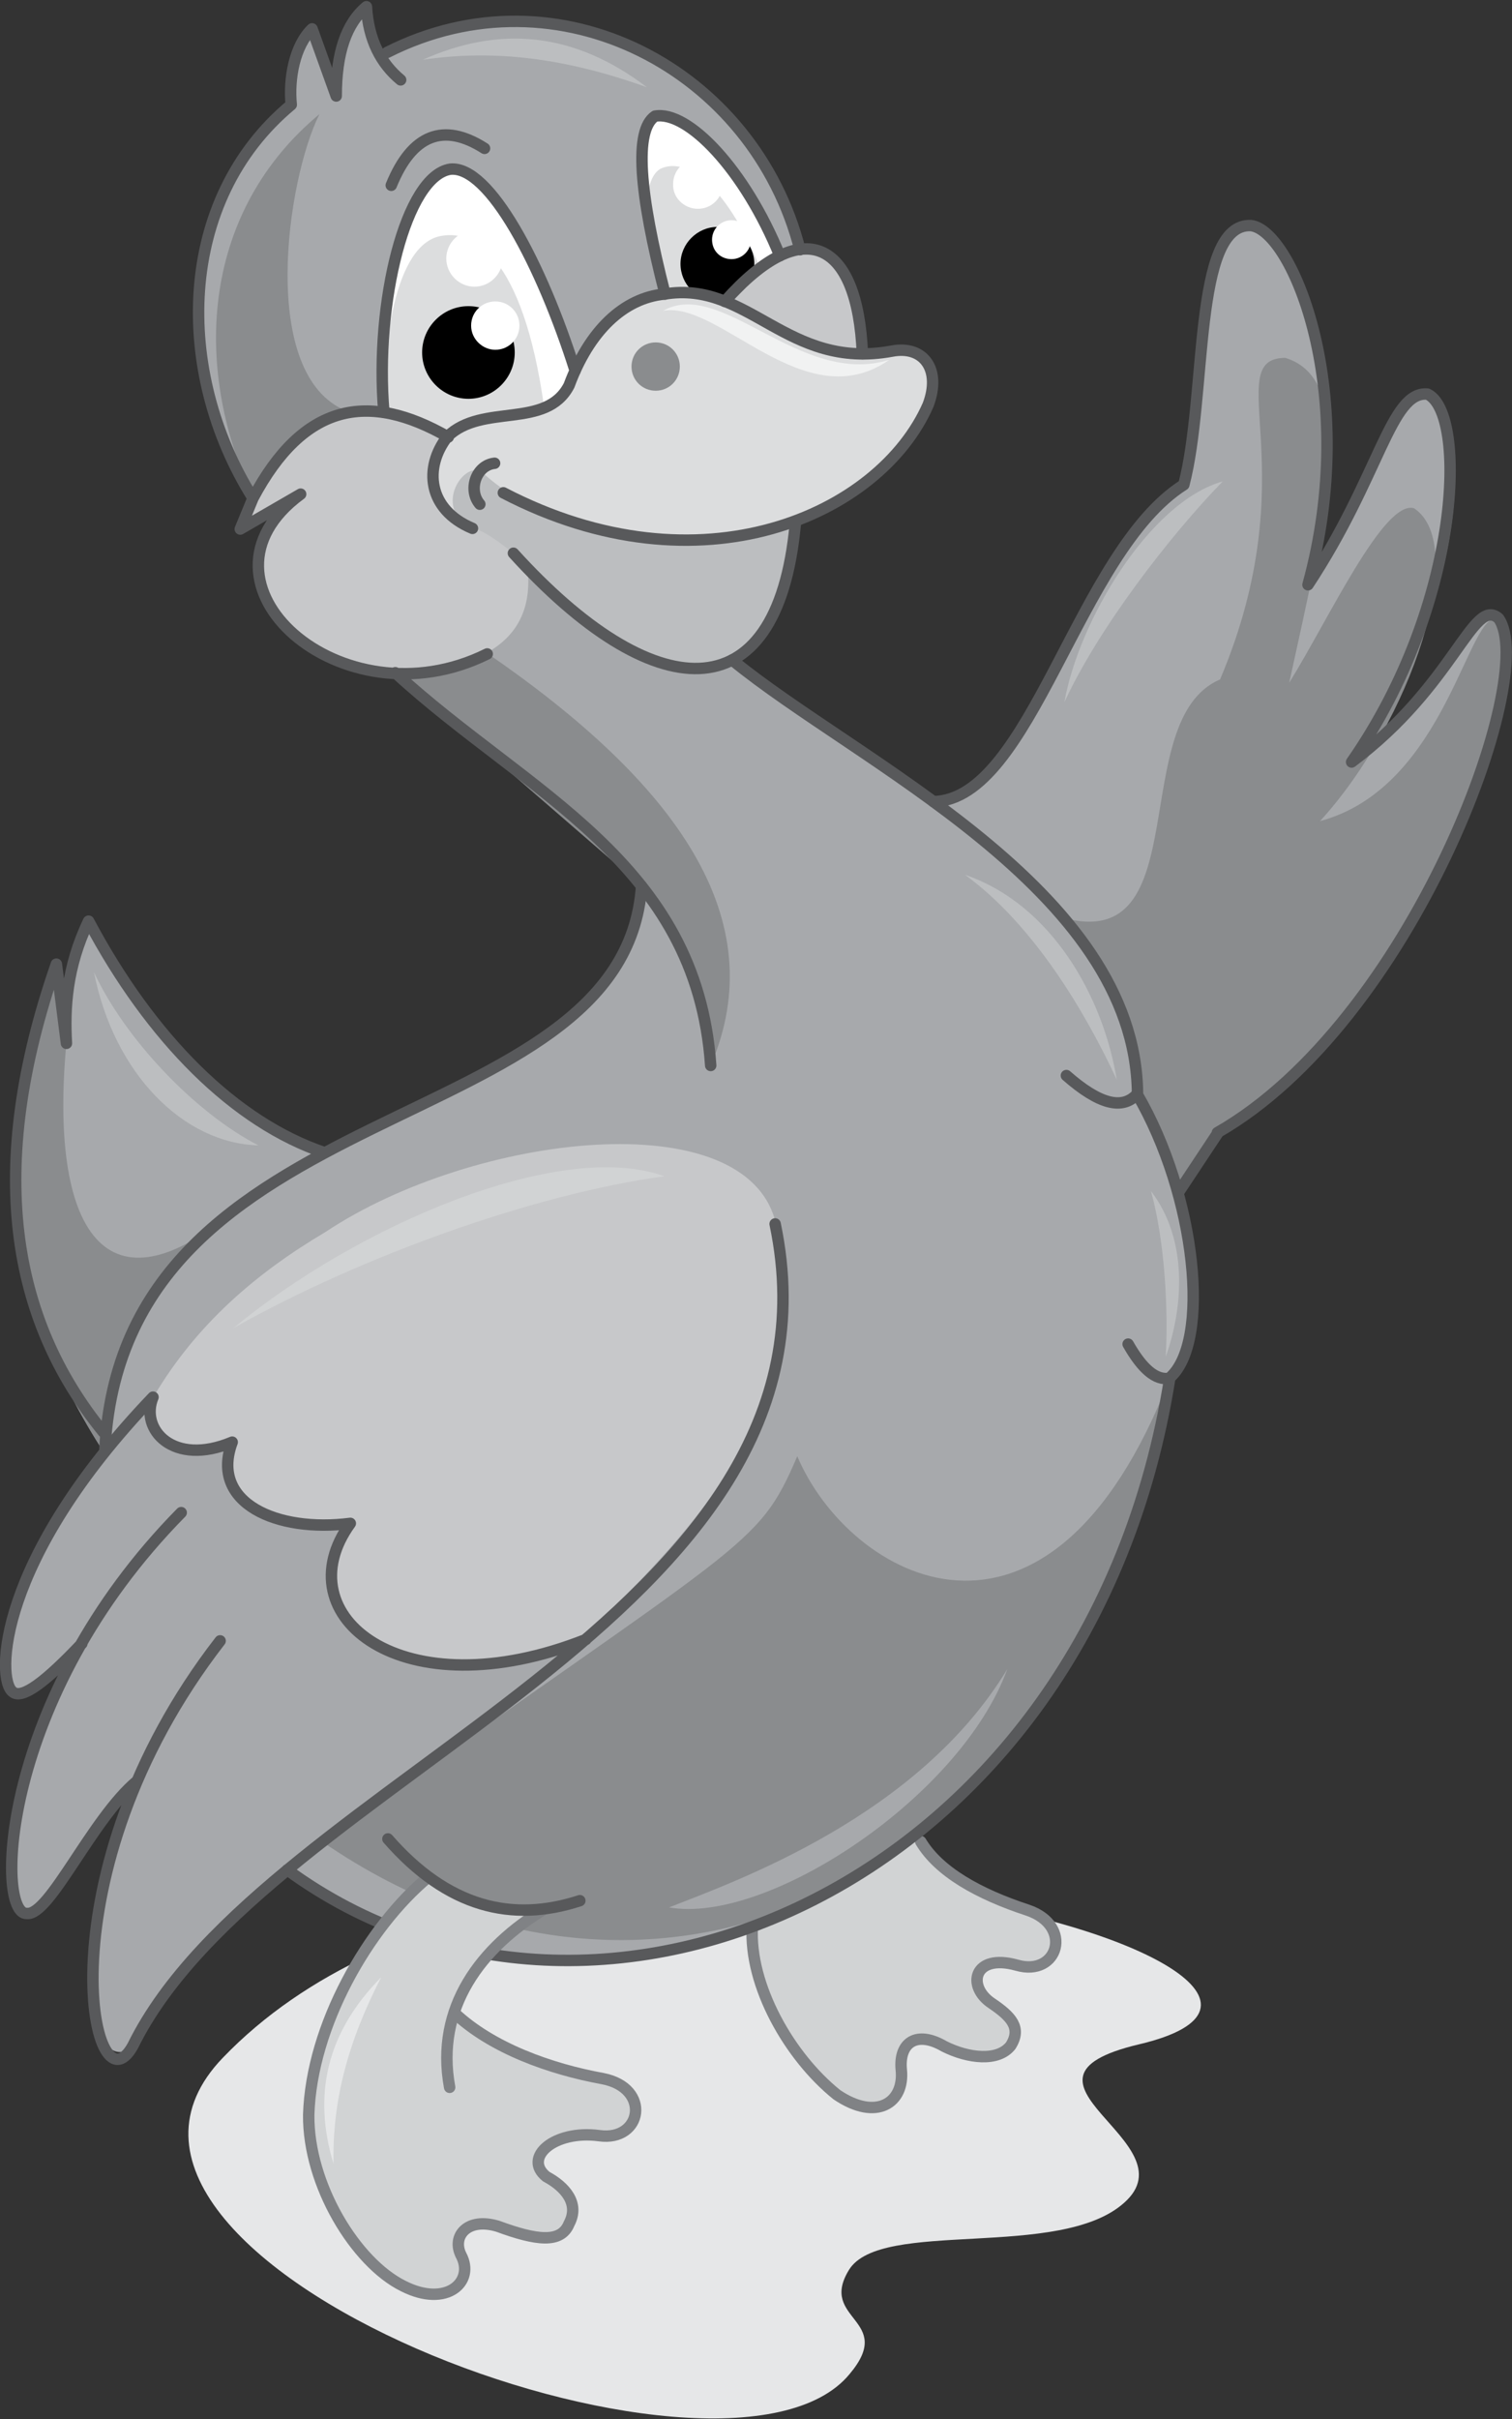 <?xml version="1.0" encoding="utf-8"?>
<!-- Generator: Adobe Illustrator 21.1.0, SVG Export Plug-In . SVG Version: 6.00 Build 0)  -->
<svg version="1.1" id="Layer_1" xmlns="http://www.w3.org/2000/svg" xmlns:xlink="http://www.w3.org/1999/xlink" x="0px" y="0px"
	 viewBox="0 0 225.3 360.3" style="enable-background:new 0 0 225.3 360.3;" xml:space="preserve">
<rect x="0" y="0" width="225.3" height="360.3" fill="#333333" stroke="none"/>
<style type="text/css">
	.st0{fill:#E6E7E8;}
	.st1{fill:#A7A9AC;}
	.st2{fill:#8A8C8E;}
	.st3{fill:#C7C8CA;}
	.st4{fill:#BCBEC0;}
	.st5{fill:#DCDDDE;}
	.st6{fill:#D1D3D4;}
	.st7{fill:none;stroke:#808285;stroke-width:1.701;stroke-linecap:round;stroke-linejoin:round;stroke-miterlimit:22.926;}
	.st8{fill:#FFFFFF;}
	.st9{fill:none;stroke:#58595B;stroke-width:1.701;stroke-linecap:round;stroke-linejoin:round;stroke-miterlimit:22.926;}
	.st10{fill:#F1F2F2;}
</style>
<path class="st0" d="M169.7,304.5c-22.3,5.3,8.1,14.5-2.2,23.6c-9.6,8.6-36.3,2.3-41,10c-4.6,7.5,7,7.3,0.1,15.5
	C108.2,376,4,336.8,33.2,306.5C82.7,255,214.8,293.9,169.7,304.5z"/>
<path class="st1" d="M176.4,72.2c3.3-12.9,0.2-38.5,10-38.6c11.1,3.3,13.7,29.8,8.5,53.5c5.9-9.5,13.3-29.7,17.8-28.4
	c8.3,5.5,3.7,36-11.3,54.8c8.4-2.3,17.4-23.4,21.9-21.4c4,13.8-13.9,60.7-41.9,76.6l-5.9,8.9l-36.4-58.2
	C153.7,119.1,162.3,78.3,176.4,72.2z"/>
<path class="st2" d="M181.8,101.2c13.1-30.9-0.1-47.8,9.7-47.9c11.1,3.3,5.8,24.7,0.6,48.4c5.9-9.5,14.1-27.3,18.6-26
	c8.3,5.5-0.4,31.7-14,46.6c19-5.1,22.1-32,26.6-30.1c4,13.8-13.9,60.7-41.9,76.6l-5.9,8.9l-17.1-41
	C178.5,142.2,167.7,107.2,181.8,101.2z"/>
<path class="st3" d="M38.3,181.8l64.4-19.4c32.6,24.6,25.2,52-15.4,81.8c-23.1,16.5-46,24-68.1-31.9L38.3,181.8z"/>
<path class="st1" d="M174.3,205.3c-12.4,72.5-79.6,109-131.5,73.2c63.5-45.3,79.7-69.4,72.8-96.3c-4.3-18.2-45-13.4-67.1,1.3
	c-10.3,6.1-19.2,13.7-25.6,24.5l-7.3,8.5c-14.7-22.6-17.9-46.8-7.3-73l0.8,5.9l4.1-12.3c9.8,18,21.9,28.4,35.2,34.5
	c22.3-11.1,46.4-20.9,47.2-39.7l-36.7-31.8l17.6-17.8l32.6,16c18.5,15.2,60.1,34,60.4,64.6C169.3,158.4,184.1,192.9,174.3,205.3z"/>
<path class="st2" d="M174.3,205.3c-12.4,72.5-74.3,104.8-126.3,69c63.5-45.3,64.8-43.4,70.8-57.4
	C126.5,235.1,156.2,251.9,174.3,205.3L174.3,205.3z M35.7,179.6c-13.5,10-20.1,22.3-20.1,36.9c-14.7-22.6-17.9-46.8-7.3-73l0.8,5.9
	l0.8,5.9C7.3,182.9,15.5,197.2,35.7,179.6L35.7,179.6z"/>
<path class="st2" d="M95.6,132l-36.7-31.8l13.7-2.9c28.1,19.3,42.7,39.5,33.3,61.4C104.5,148.5,101.1,139.6,95.6,132z"/>
<path class="st3" d="M72.6,97.2c4.4-2.5,6.7-6.5,6-12.7L67,64.8c-12-6.9-22.1-5.1-29.3,9.3l-1.9,4.6l9-5.2
	C26.8,86.7,50.9,108.1,72.6,97.2z"/>
<path class="st4" d="M118.5,78.1L69.9,66.6L65,71.8l1.2,3.8l4.3,3.1c4.7,0.9,16.7,14.5,25,18.8C105.3,103,117.1,98.6,118.5,78.1z"/>
<path class="st5" d="M128.5,52.8c-10.2,0.3-18.6-10.3-29.4-8.9c-14,2.2-9.7,16.9-22.8,18.1c-8,0.3-17,6.1-7.9,15.3
	c-2.7-3.5,1-8.3,3.3-7.1c10.8,10.3,34.5,13.2,46.9,8C141,66.6,143.5,51.3,133,52.5L128.5,52.8z"/>
<path class="st6" d="M136.6,273.1c-7.1,5.1-17.3,11.9-24.5,13.9c0.4,12.2,6.4,20.1,12.6,25c6.9,3.6,11.1,1.2,9.6-2.9
	c-0.9-2.9,0.9-6.9,5.2-4.9c3.6,1.8,9.2,2.9,11.1,0.5c1.7-2.7,0-4.4-2.8-6.3c-3.8-2.5-2.8-7.5,3.7-5.7c6.2,1.8,8.5-5.9,1.6-8.2
	C145.9,282.1,139.2,277.7,136.6,273.1z"/>
<path class="st3" d="M128.5,52.8c-10-0.3-13.7-5.2-20.5-7.8C119.7,31.7,127.8,35.8,128.5,52.8z"/>
<path class="st7" d="M112.1,287c-0.5,8.7,5.5,19.3,12.6,25c5.9,4,10.1,1.2,9.6-3.7c-0.4-4.1,2.3-5.9,6.4-3.5c3.6,1.8,8,2.3,9.9-0.1
	c1.7-2.7,0-4.4-2.8-6.3c-3.8-2.5-2.8-7.5,3.7-5.7c6.2,1.8,8.5-5.9,1.6-8.2c-7.3-2.4-13.2-5.7-15.9-10.2"/>
<path class="st1" d="M56.7,8.2c29-13.6,55.3,2,62.4,29l-4.1,1.5l-7.1,6.2c-10-3.4-17,0.7-22.1,10c-3.4,9.6-13.2,4.6-19.1,10.2
	c-12-6.9-21.6-5-29.1,9.1c-11.5-17.6-11.4-44.4,5.7-58.6c-0.4-3.9,0.5-8.8,3.1-11.3l3.6,10C50,7.9,51.5,3.5,54.5,1
	C55,5.9,56,6.9,56.7,8.2z"/>
<path class="st2" d="M51.6,61.2c-3.2,1-7.1,2.9-13.9,12.9c-9.4-20.2-7.2-42.9,9.9-57.1C42.7,26.8,38.5,55.9,51.6,61.2z"/>
<path class="st8" d="M116.2,38.1l-8.2,6.8l-5.4-1.1L99,43.9c-3.9-15.2-4.6-24.4-1.5-26.5C102.5,16.4,111,25.3,116.2,38.1z"/>
<path class="st5" d="M113.2,39.8l-5.2,5.1l-8.9-1l0.5,1.5c-3.4-9.3-4.4-18.1-1.3-20.2C101.9,23.3,108,27,113.2,39.8z"/>
<path class="st8" d="M57.2,61.4l9.5,3.7c6.3-5,17.1-1.1,19-9.9c-5-15.8-12.8-30.6-18.6-30C60.6,26.1,55.8,45,57.2,61.4z"/>
<path class="st5" d="M57.2,61.4l9.5,3.7c6.3-5,12.2-3.6,14.4-4.3C77.9,37.7,70.3,34.4,66,35.1C58.6,36,57,52.4,57.2,61.4z"/>
<path class="st9" d="M85.7,55.2c-5-15.8-12.8-30.6-18.6-30c-6.6,1-11.3,19.8-9.9,36.2"/>
<path class="st9" d="M99.1,43.8c-3.9-15.2-4.6-24.4-1.5-26.5c4.9-0.9,13.4,8,18.6,20.8"/>
<path class="st9" d="M48.4,171.7c-13.4-4.5-25.9-17-35.2-34.5c-3.3,6.9-3.6,13-3.3,18.2l-1.5-11.8c-10.6,30.5-6.7,52.9,7,69.7
	 M95.6,132c-2.7,38.2-77.9,30-80,84.6"/>
<path class="st1" d="M87.3,244.1c-33.3,26.3-60,43-67.5,60.5c-3.5,4.3-12.3-3.9,0.6-39.4C14.2,270,8.3,284.4,4.1,285
	c-5.7-4.9-1.1-20.2,8.1-40.2c-5.3,5.6-8.9,8.4-10.3,7.2c-2.6-1.8-2.4-19.6,20.9-43.9c-2,4.8,3,10.4,11.8,6.7
	c-3.4,9.1,6.7,13.5,17.6,12.1C42.3,240.6,60,254.9,87.3,244.1z"/>
<path class="st9" d="M12.2,244.8c-5.3,5.6-8.9,8.4-10.3,7.2c-2.5-1.8-2.4-19.6,20.9-43.9c-2,4.8,3,10.4,11.8,6.7
	c-3.4,9.1,6.7,13.5,17.6,12.1c-10,13.8,7.8,28.1,35.1,17.3 M58.9,100.2c19.6,18,44.9,28.1,47,58.5 M37.7,74.2l-1.9,4.6l9-5.2
	c-18,13.2,6.1,34.6,27.8,23.8 M66.8,65.1c-12-6.9-21.6-5-29.1,9.1c-11.8-18.8-11.4-44.4,5.7-58.6c-0.4-3.9,0.5-8.8,3.1-11.3l3.6,10
	c0-6.4,1.5-10.8,4.5-13.3c0.3,5,2.2,8.5,5.1,10.9 M119.2,37.2c-6.8-26.8-36-42.3-61.5-29.4 M109.1,98.3c18.5,15.2,60.1,34,60.4,64.6
	c-2.2,2.5-5.7,1.6-10.6-2.7 M169.4,162.9c8.9,15.2,11.1,37.2,4.8,42.4c-2,0.3-4-1.4-6.1-5.1 M174.3,205.3
	c-12,75.7-85.4,106.9-131.5,73.2 M115.5,182.3c12.3,58.7-75.9,82.2-95.7,122.4c-6.1,11.1-13.9-25.6,13-60.3 M20.4,265.3
	c-6.7,5.6-13,20.1-16.4,19.7c-4.7,0.3-4.2-32.1,23-59.7"/>
<path class="st6" d="M89.8,309.5c-7.9-0.8-15.5-3.5-22.3-10c1.7-4.9,6.8-10.8,13.6-15.3c-5.2,1.2-11.3-1.3-17.4-4.7
	c-11.2,9.1-16.5,23-17.8,35.4c0.7,10.7,3.4,18.9,14.1,25.5c5.1,3.3,11.3-0.2,8.6-4.6c-1.4-2.7,0.5-7.1,8.5-3.3
	c5.7,2.7,12.8-3,4.2-8.4c-3.4-2.5,1.6-7.5,7.9-6.1C96.3,318.2,96.2,310.7,89.8,309.5z"/>
<path class="st7" d="M63.8,279.6C54.9,287,46.4,301.7,46,315c-0.1,10.4,7,22,14.1,25.5c6.5,3.3,10.7-0.7,8.6-4.6
	c-1.4-2.8,0.9-5.7,5.5-4.3c5.7,2.1,9.4,2.6,10.6-0.4c1.6-3-0.6-5.5-3.4-7c-3.5-2.8,1.1-7,7.9-6.1c6.4,0.9,7.8-7.1,0.5-8.5
	c-7.7-1.4-16.5-4.5-22.1-9.8"/>
<path class="st0" d="M49.7,322.3c-0.2-9.3,2.1-18.1,7.1-27.8C48.6,302.8,46.6,312.1,49.7,322.3z"/>
<path class="st6" d="M34.8,197.8c19.2-10.8,45-20,64.2-22.6C83.4,169.6,53.3,182.5,34.8,197.8z"/>
<path class="st4" d="M63,8.9C73.8,7.3,84.4,8.7,96.4,13C85.5,4.7,74.4,3.8,63,8.9z"/>
<path class="st7" d="M81.2,284.3C71.7,290,64.8,299,67,310.9"/>
<path class="st4" d="M166.4,160.8c-4.6-9.9-12.3-23-22.6-30.5C156.7,134.7,164.4,148.5,166.4,160.8z"/>
<path class="st4" d="M182.2,71.7c-7.9,8.1-18.6,22-23.6,32.9C160.7,92.6,171.2,74.8,182.2,71.7z"/>
<path class="st4" d="M14,144.8c4.6,9.9,15,20.9,24.5,25.8C27.4,170.3,17,160,14,144.8z"/>
<path class="st4" d="M173.7,202.1c0.4-6.7-0.1-17.2-2.2-24.7C177.1,184.7,176.3,194.8,173.7,202.1z"/>
<path class="st10" d="M98.8,46.3c8.7-5,20.4,11.4,33.7,7.3C119.9,62.4,107.2,44.7,98.8,46.3z"/>
<path class="st9" d="M57.8,273.9c8.9,10.2,18.5,12.5,28.6,9.2"/>
<path class="st9" d="M139.1,119.4c14.6-0.3,21.5-37.2,37.3-47.2c3.5-13.3,1.3-39,10-38.6c6.2,0.7,16.3,25.1,8.5,53.5
	c10.7-16.2,12.3-28.9,17.8-28.4c5.9,2.7,5.2,31.1-11.3,54.8c15.3-11.4,18.1-24.7,21.9-21.4c6.1,8.6-13,60.1-41.9,76.6 M181.5,168.7
	l-5.9,8.9"/>
<path d="M69.8,59.4c3.8,0,6.9-3.1,6.9-6.9c0-3.8-3.1-6.9-6.9-6.9s-6.9,3.1-6.9,6.9C62.9,56.3,66,59.4,69.8,59.4z"/>
<path d="M106.9,44.8c3,0,5.5-2.5,5.5-5.5s-2.5-5.5-5.5-5.5s-5.5,2.5-5.5,5.5S103.8,44.8,106.9,44.8z"/>
<path class="st8" d="M73.8,52.1c2,0,3.6-1.6,3.6-3.6s-1.6-3.6-3.6-3.6s-3.6,1.6-3.6,3.6C70.2,50.5,71.9,52.1,73.8,52.1z"/>
<path class="st8" d="M70.7,42.7c2.3,0,4.2-1.9,4.2-4.2s-1.9-4.2-4.2-4.2c-2.3,0-4.2,1.9-4.2,4.2S68.4,42.7,70.7,42.7z"/>
<path class="st8" d="M104,31.1c2.1,0,3.7-1.7,3.7-3.7c0-2.1-1.7-3.7-3.7-3.7c-2.1,0-3.7,1.7-3.7,3.7C100.2,29.4,101.9,31.1,104,31.1
	z"/>
<path class="st8" d="M109,38.6c1.6,0,2.9-1.3,2.9-2.9c0-1.6-1.3-2.9-2.9-2.9s-2.9,1.3-2.9,2.9C106.1,37.4,107.4,38.6,109,38.6z"/>
<path class="st9" d="M72.2,22.1c-6.1-3.9-10.8-2.1-13.9,5.5"/>
<path class="st9" d="M118.5,78.1c-2.7,28.8-21.4,27-42,4.3"/>
<path class="st9" d="M73.7,69c-2.8,0.3-4,4-2.2,6.1"/>
<path class="st1" d="M99.7,284.1c9.9-3.9,37.1-13.5,50.4-35.5C143.1,267.8,114.2,286.7,99.7,284.1z"/>
<path class="st9" d="M108,44.9c11.7-13.2,19.8-9.1,20.5,7.8"/>
<path class="st9" d="M70.4,78.7c-6.7-2.8-7.3-9.1-3.7-13.7c5.2-5,14.7-1,18.1-7.6c3-8.1,8.1-13,14.2-13.6
	c12.6-2.1,18.2,11.4,33.9,8.5c4.7-0.9,7.4,2.7,5.4,8c-7.2,16.4-33.9,28.4-63.3,13.1"/>
<path class="st2" d="M97.7,58.2c2,0,3.6-1.6,3.6-3.6S99.7,51,97.7,51s-3.6,1.6-3.6,3.6S95.7,58.2,97.7,58.2z"/>
</svg>
